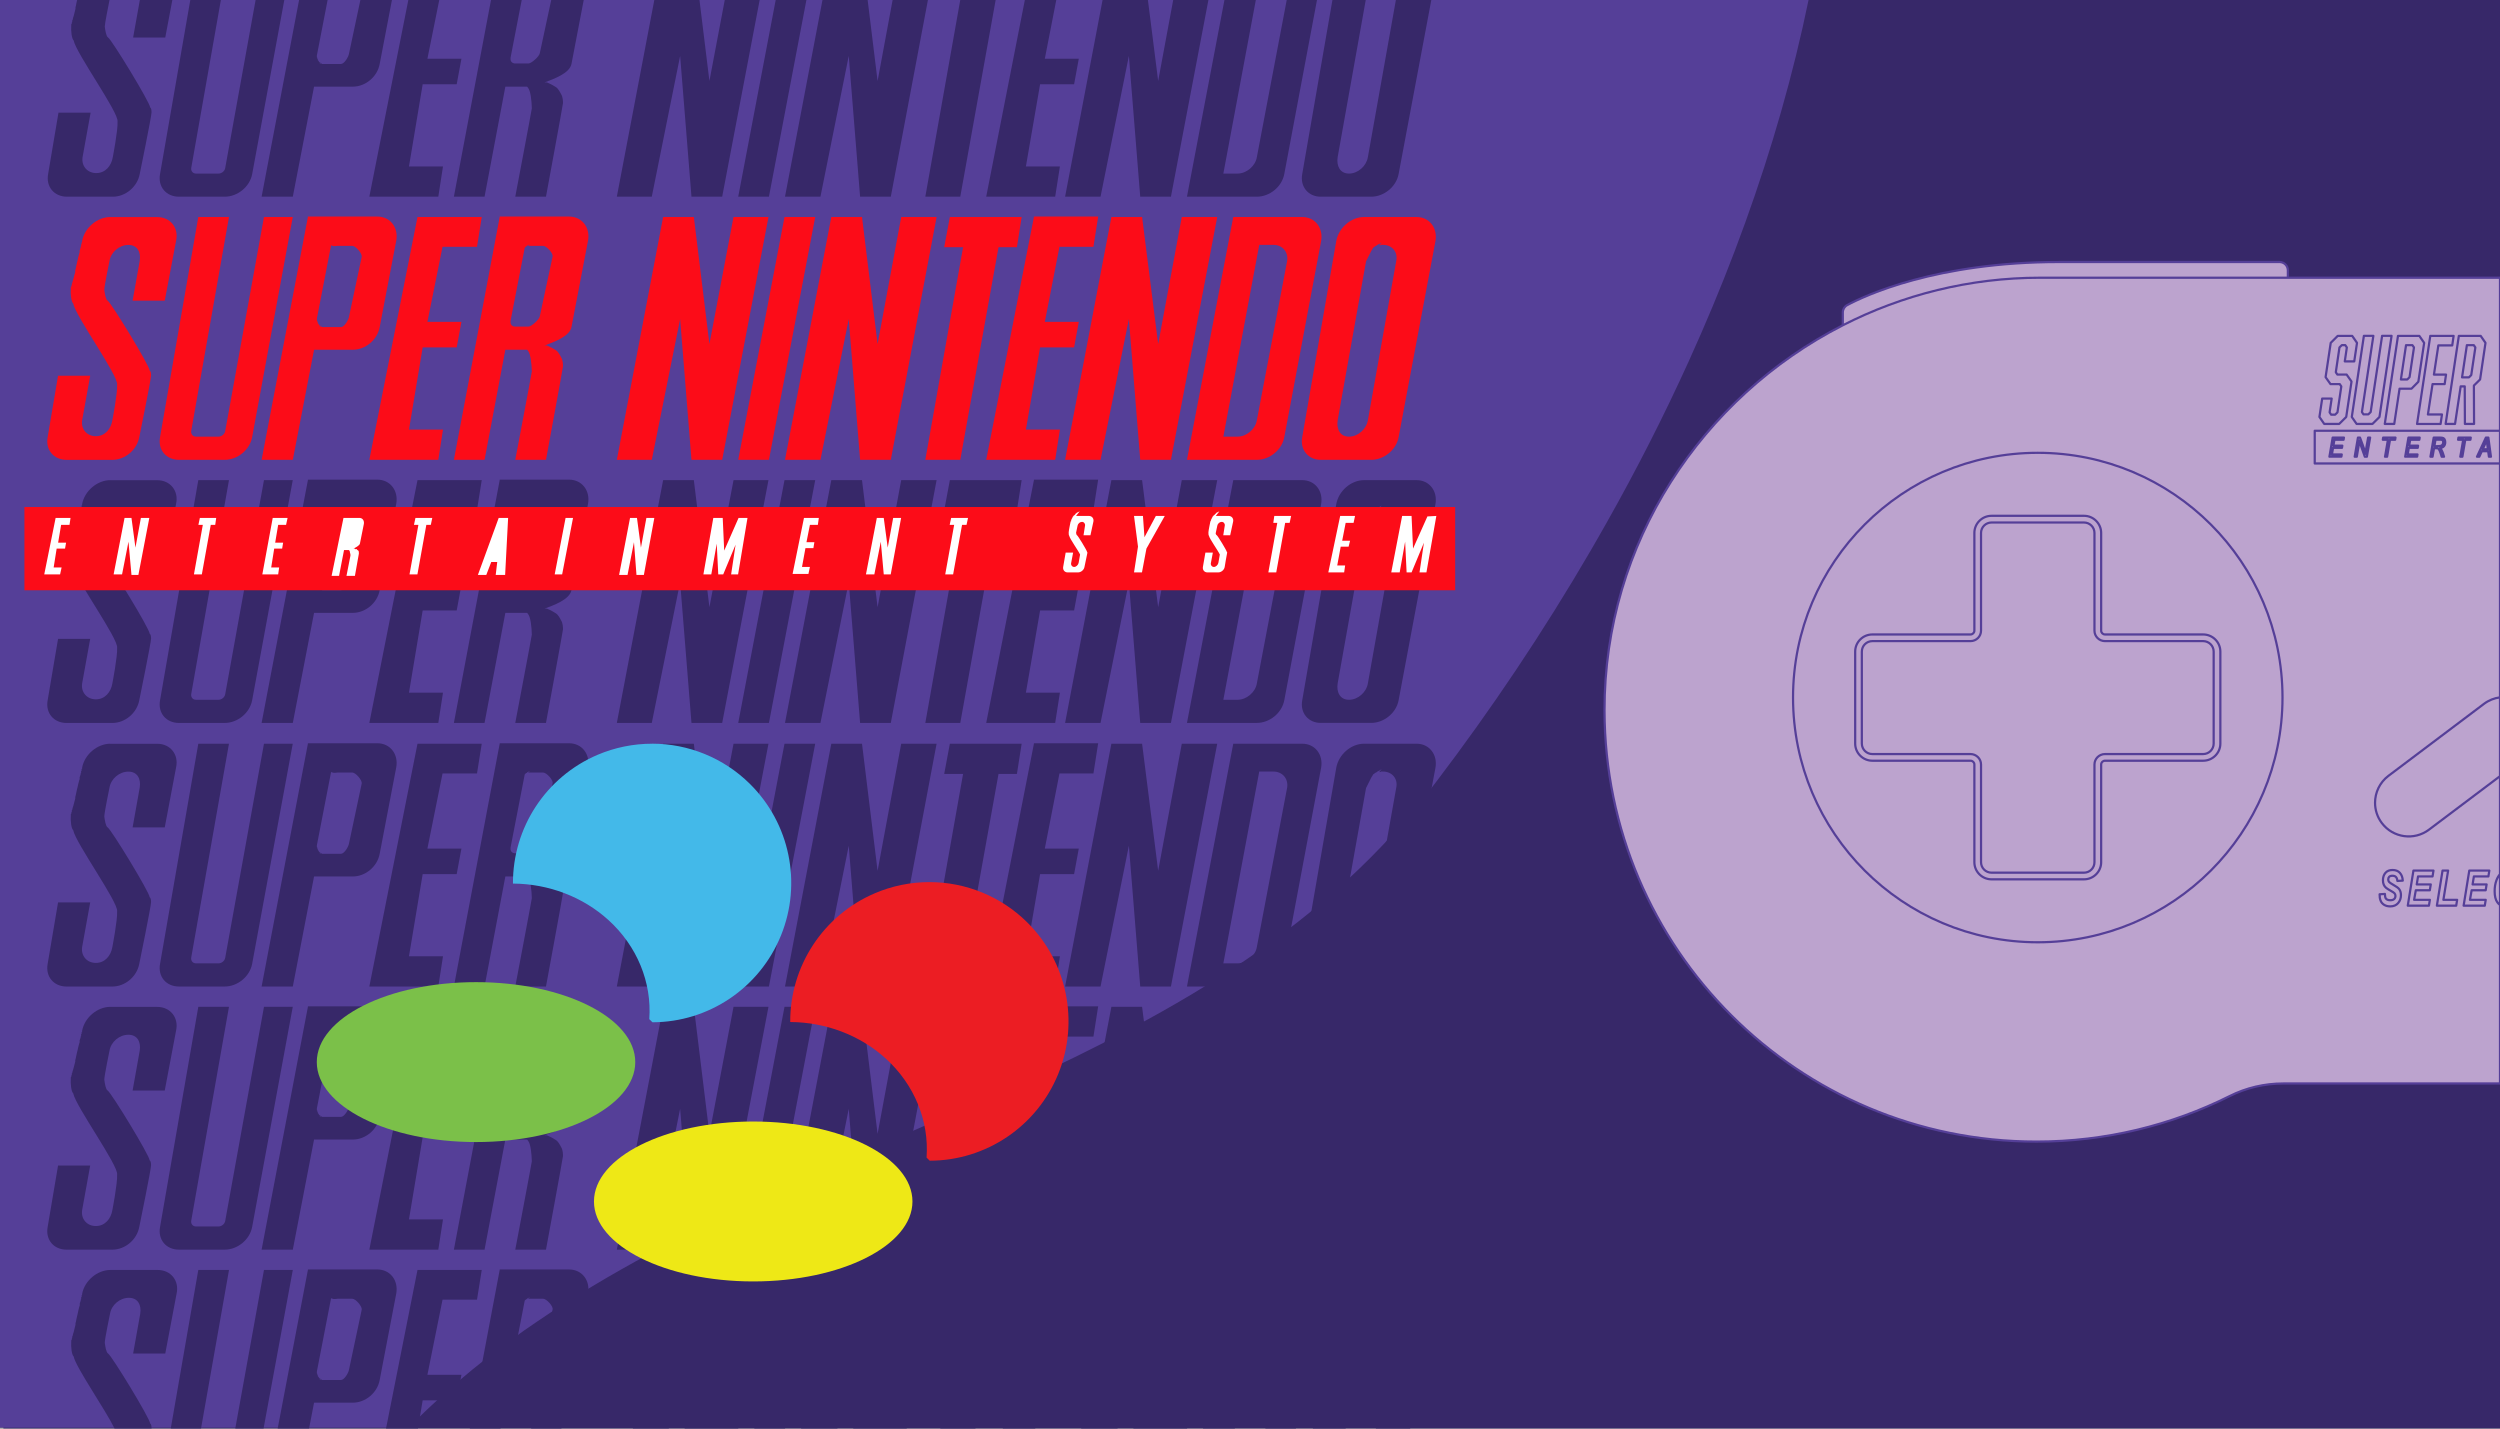 <?xml version="1.0" encoding="UTF-8"?>
<svg id="Layer_1" data-name="Layer 1" xmlns="http://www.w3.org/2000/svg" viewBox="0 0 560 320">
  <rect x="0" y="0" width="560" height="320" fill="#808080" stroke="none"/>
  <defs>
    <style>
      .cls-1 {
        fill: #372869;
      }

      .cls-2 {
        fill: #7bc049;
      }

      .cls-3 {
        fill: #fff;
      }

      .cls-4 {
        fill: #bca3ce;
        stroke: #553f98;
        stroke-linejoin: round;
        stroke-width: .5px;
      }

      .cls-5 {
        fill: #eee816;
      }

      .cls-6 {
        fill: #43b9e9;
      }

      .cls-7 {
        fill: #fc0c18;
      }

      .cls-8 {
        fill: #ec1d23;
      }

      .cls-9 {
        fill: #553f98;
      }
    </style>
  </defs>
  <rect class="cls-1" x=".76" y="-.02" width="559.24" height="320"/>
  <path class="cls-9" d="M405.14-.12c-3.45,16.81-8.27,33.52-14.2,49.97-.77,2.14-1.56,4.27-2.37,6.4-3.15,8.31-6.6,16.53-10.28,24.65-5.58,12.3-11.73,24.36-18.36,36.11-.66,1.19-1.34,2.38-2.03,3.56-.5.88-1,1.74-1.5,2.61h0c-10.64,18.29-22.38,35.76-34.79,52.08-48.21,64.41-136.13,76.41-201.3,120.77-3.92,2.65-7.76,5.44-11.5,8.36-1.03.8-2.04,1.61-3.05,2.44-1.96,1.61-3.9,3.27-5.82,5-2.85,2.53-5.66,5.19-8.43,7.96H-.37V-.12h405.51Z"/>
  <path class="cls-7" d="M24.74,48.61c-2.96,0-5.82,2.43-6.35,5.4v.32l-.11-.11v.42l-.11.11v.42l-.11.11v.21l-.11.32-.11.32v.42l-.11.32-.11.42-.11.42-.11.53-.11.42-.21.95-.11.53-.11.42v.32l-.11.42-.11.42-.11.42-.11.42-.11.32-.11.42v.11l-.11.11v.32l-.11.21v.21l-.11.11v.21c-.11,1.27.11,3.07.53,3.39.53,2.86,10.16,16.19,9.84,18.2.11,1.9-1.06,7.94-1.06,7.94-.32,2.01-1.69,3.6-3.7,3.6s-3.39-1.59-3.07-3.6l1.8-9.95h-7.2l-2.33,13.76c-.53,2.86,1.38,5.08,4.23,5.08h10.26c2.86,0,5.5-2.22,6.03-5.08,0,0,2.65-12.91,2.65-13.86s-.32-1.06-.32-1.06c0-1.06-8.57-15.13-9.42-15.66-.42-.21-.63-1.59-.74-2.43,0-.85,1.16-6.45,1.16-6.45.32-2.01,2.22-3.6,4.23-3.6s2.86,1.59,2.54,3.6l-1.59,8.89h7.2l2.54-13.44c.63-2.86-1.27-5.29-4.23-5.29h-10.58Z"/>
  <path class="cls-7" d="M44.42,48.61l-8.57,49.31c-.53,2.86,1.38,5.08,4.23,5.08h10.26c2.86,0,5.61-2.22,6.14-5.08l9.1-49.31h-6.45l-8.68,47.93c-.11.74-.85,1.27-1.48,1.27h-5.08c-.74,0-1.16-.63-1.06-1.27l8.46-47.93h-6.88Z"/>
  <path class="cls-7" d="M84.53,48.51h-15.56v.1l-10.37,54.39h6.99l4.76-24.66h8.67c2.86,0,5.51-2.22,6.03-5.07l3.71-19.37c.53-2.96-1.38-5.39-4.23-5.39ZM78.18,70.94c-.11.74-1.06,2.33-1.8,2.33h-4.23l-.11-.11h-.42v-.11h.21l-.11-.1h-.1l-.21-.21v-.11l-.11-.1-.11-.11v-.21l-.1-.11v-.21l-.11-.11v-.42l3.18-16.4c.74.32,1.05.11,1.48.11h3.28c.74,0,2.22,1.69,2.11,2.43l-2.85,13.44Z"/>
  <polygon class="cls-7" points="93.52 48.61 82.73 103 98.18 103 99.23 96.23 91.61 96.23 94.68 77.82 102.3 77.82 103.36 72.1 95.74 72.1 99.13 55.28 106.85 55.28 107.91 48.61 93.52 48.61"/>
  <path class="cls-7" d="M127.48,48.51h-15.55v.1l-10.26,54.39h6.87l4.66-24.66h4.87c.63.64.74,1.7.84,2.23.11.84.22,1.8.22,2.64-.11.85-3.71,19.79-3.71,19.79h6.88s3.81-20.63,3.81-20.95,0-1.38-.42-2.01c-.22-.43-.64-1.27-1.17-1.59-.95-.63-2.01-1.06-2.01-1.06h-.53c2.01-.74,5.61-2.01,6.03-4.12l3.71-19.37c.53-2.96-1.38-5.39-4.24-5.39ZM120.92,70.83c-.1.74-1.9,2.33-2.54,2.33h-2.96c-.63,0-1.06-.42-1.06-.95v-.32l3.18-16.4.32-.32h.1l.11-.1.1-.11h.11l.1-.11h.11l.11-.1h.1l-.42.32h3.39c.74,0,2.32,1.69,2.11,2.43l-2.86,13.33Z"/>
  <polygon class="cls-7" points="148.54 48.61 138.17 103 146 103 152.35 71.47 154.89 103 161.77 103 172.14 48.61 164.31 48.61 158.91 77.07 155.42 48.61 148.54 48.61"/>
  <polygon class="cls-7" points="175.73 48.61 165.36 103 172.24 103 182.61 48.61 175.73 48.61 175.73 48.61"/>
  <polygon class="cls-7" points="186.21 48.61 175.84 103 183.78 103 190.12 71.47 192.66 103 199.54 103 209.8 48.61 201.87 48.61 196.58 77.07 193.09 48.61 186.21 48.61 186.21 48.61"/>
  <polygon class="cls-7" points="212.77 48.61 211.5 55.38 215.73 55.38 207.27 103 215.1 103 223.67 55.38 227.79 55.38 228.85 48.61 212.77 48.61 212.77 48.61"/>
  <polygon class="cls-7" points="231.6 48.61 220.91 103 236.36 103 237.42 96.23 229.8 96.23 232.98 77.82 240.6 77.82 241.65 72.1 234.04 72.1 237.32 55.28 244.93 55.28 245.99 48.51 231.6 48.51 231.6 48.61"/>
  <polygon class="cls-7" points="248.95 48.61 238.58 103 246.52 103 252.87 71.47 255.41 103 262.29 103 272.66 48.61 264.72 48.61 259.43 77.07 255.83 48.61 248.95 48.61 248.95 48.61"/>
  <path class="cls-7" d="M291.7,48.61h-15.45l-10.37,54.39h15.66c2.86,0,5.61-2.22,6.14-5.08l8.25-43.91c.53-2.96-1.37-5.4-4.23-5.4ZM288.32,58.45l-6.78,35.66c-.31,2.01-2.32,3.7-4.33,3.7h-3.18l8.04-42.96h3.18c2.01,0,3.38,1.59,3.07,3.6Z"/>
  <path class="cls-7" d="M317.31,48.61h-11.75c-2.96,0-5.71,2.44-6.24,5.4l-7.62,43.91c-.53,2.86,1.38,5.08,4.13,5.08h11.32c2.86,0,5.61-2.22,6.14-5.08l8.25-43.91c.53-2.96-1.38-5.4-4.23-5.4ZM312.76,58.45l-6.35,35.66c-.32,2.01-2.22,3.7-4.23,3.7s-2.86-1.69-2.54-3.7l6.35-35.55.1-.21.11-.22.1-.21.11-.21.1-.21.11-.21.11-.21.1-.22.11-.21.1-.21.22-.42.1-.11.11-.21.1-.21.21-.11.22-.21.21-.1.21-.11.11-.11.21-.1.21-.11.21-.1.11-.11.21-.1-.53.63h.21l.21-.11h.43c2.01,0,3.38,1.59,2.96,3.6Z"/>
  <path class="cls-1" d="M33.95,25.12c0,.95-2.65,13.86-2.65,13.86-.53,2.86-3.17,5.08-6.03,5.08h-10.26c-2.86,0-4.76-2.22-4.23-5.08l2.32-13.75h7.2l-1.8,9.94c-.32,2.01,1.06,3.6,3.07,3.6s3.38-1.59,3.7-3.6c0,0,1.17-6.03,1.06-7.93.32-2.01-9.31-15.34-9.84-18.2-.42-.32-.63-2.12-.53-3.39v-.21l.11-.11v-.21l.1-.21v-.32l.11-.1v-.11l.1-.42.11-.32.11-.42.1-.42.11-.43.1-.42v-.32l.11-.42.1-.53.16-.7h7.26c-.27,1.35-1.07,5.29-1.07,5.99.11.85.32,2.22.74,2.43.85.53,9.42,14.61,9.42,15.66,0,0,.32.11.32,1.06Z"/>
  <polygon class="cls-1" points="38.61 -.02 37.02 8.4 29.82 8.4 31.33 -.02 38.61 -.02"/>
  <path class="cls-1" d="M63.69-.02l-7.2,39c-.53,2.86-3.28,5.08-6.14,5.08h-10.26c-2.86,0-4.77-2.22-4.24-5.08L42.63-.02h6.85l-6.64,37.63c-.11.63.31,1.27,1.05,1.27h5.08c.64,0,1.38-.53,1.48-1.27L57.26-.02h6.43Z"/>
  <path class="cls-1" d="M80.73-.02l-2.55,12.02c-.11.74-1.06,2.33-1.8,2.33h-4.23l-.11-.11h-.42v-.1h.21l-.11-.11h-.1l-.21-.21v-.11l-.11-.1-.11-.11v-.21l-.1-.1v-.22l-.11-.1v-.43L73.39-.02h-6.39l-8.4,44.08h6.99l4.76-24.65h8.67c2.86,0,5.51-2.22,6.03-5.08L87.8-.02h-7.07Z"/>
  <polygon class="cls-1" points="94.68 18.88 91.61 37.29 99.23 37.29 98.18 44.06 82.73 44.06 91.47 -.02 98.4 -.02 95.74 13.16 103.36 13.16 102.3 18.88 94.68 18.88"/>
  <path class="cls-1" d="M123.48-.02l-2.56,11.92c-.1.74-1.9,2.32-2.54,2.32h-2.96c-.63,0-1.06-.42-1.06-.95v-.32L116.87-.02h-6.88l-8.32,44.08h6.87l4.66-24.65h4.87c.63.63.74,1.69.84,2.22.11.85.22,1.8.22,2.64-.11.85-3.71,19.79-3.71,19.79h6.88s3.81-20.63,3.81-20.95,0-1.37-.42-2.01c-.22-.42-.64-1.27-1.17-1.59-.95-.63-2.01-1.05-2.01-1.05h-.53c2.01-.75,5.61-2.02,6.03-4.13L130.76-.02h-7.28Z"/>
  <polygon class="cls-1" points="170.17 -.02 161.77 44.06 154.89 44.06 152.35 12.53 146 44.06 138.17 44.06 146.57 -.02 156.68 -.02 158.91 18.14 162.35 -.02 170.17 -.02"/>
  <polygon class="cls-1" points="180.64 -.02 172.24 44.06 165.36 44.06 173.76 -.02 180.64 -.02"/>
  <polygon class="cls-1" points="207.86 -.02 199.54 44.06 192.66 44.06 190.12 12.53 183.78 44.06 175.84 44.06 184.24 -.02 194.35 -.02 196.58 18.14 199.95 -.02 207.86 -.02"/>
  <polygon class="cls-1" points="223.03 -.02 215.1 44.06 207.27 44.06 215.1 -.02 223.03 -.02"/>
  <polygon class="cls-1" points="232.98 18.88 229.8 37.29 237.42 37.29 236.36 44.06 220.91 44.06 229.57 -.02 236.61 -.02 234.04 13.16 241.65 13.16 240.6 18.88 232.98 18.88"/>
  <polygon class="cls-1" points="270.69 -.02 262.29 44.06 255.41 44.06 252.87 12.53 246.52 44.06 238.58 44.06 246.98 -.02 257.13 -.02 259.43 18.14 262.8 -.02 270.69 -.02"/>
  <path class="cls-1" d="M288.23-.02l-6.69,35.19c-.31,2.01-2.32,3.71-4.33,3.71h-3.18L281.31-.02h-7.03l-8.4,44.08h15.66c2.86,0,5.61-2.22,6.14-5.08L295.01-.02h-6.78Z"/>
  <path class="cls-1" d="M312.68-.02l-6.27,35.19c-.32,2.01-2.22,3.71-4.23,3.71s-2.86-1.7-2.54-3.71L305.93-.02h-7.46l-6.77,39c-.53,2.86,1.38,5.08,4.13,5.08h11.32c2.86,0,5.61-2.22,6.14-5.08L320.62-.02h-7.94Z"/>
  <path class="cls-1" d="M24.74,107.55c-2.96,0-5.82,2.43-6.35,5.4v.32l-.11-.11v.42l-.11.11v.42l-.11.11v.21l-.11.32-.11.32v.42l-.11.32-.11.42-.11.42-.11.53-.11.42-.21.95-.11.53-.11.42v.32l-.11.42-.11.42-.11.42-.11.42-.11.32-.11.42v.11l-.11.11v.32l-.11.21v.21l-.11.11v.21c-.11,1.27.11,3.07.53,3.39.53,2.86,10.16,16.19,9.84,18.2.11,1.9-1.06,7.94-1.06,7.94-.32,2.01-1.69,3.6-3.7,3.6s-3.39-1.59-3.07-3.6l1.8-9.95h-7.2l-2.33,13.76c-.53,2.86,1.38,5.08,4.23,5.08h10.26c2.86,0,5.5-2.22,6.03-5.08,0,0,2.65-12.91,2.65-13.86s-.32-1.06-.32-1.06c0-1.06-8.57-15.13-9.42-15.66-.42-.21-.63-1.59-.74-2.43,0-.85,1.16-6.45,1.16-6.45.32-2.01,2.22-3.6,4.23-3.6s2.86,1.59,2.54,3.6l-1.59,8.89h7.2l2.54-13.44c.63-2.86-1.27-5.29-4.23-5.29h-10.58Z"/>
  <path class="cls-1" d="M44.42,107.55l-8.57,49.31c-.53,2.86,1.38,5.08,4.23,5.08h10.26c2.86,0,5.61-2.22,6.14-5.08l9.1-49.31h-6.45l-8.68,47.93c-.11.74-.85,1.27-1.48,1.27h-5.08c-.74,0-1.16-.63-1.06-1.27l8.46-47.93h-6.88Z"/>
  <path class="cls-1" d="M84.53,107.44h-15.56v.11l-10.37,54.38h6.99l4.76-24.65h8.67c2.86,0,5.51-2.22,6.03-5.08l3.71-19.36c.53-2.96-1.38-5.4-4.23-5.4ZM78.18,129.88c-.11.74-1.06,2.32-1.8,2.32h-4.23l-.11-.1h-.42v-.11h.21l-.11-.11h-.1l-.21-.21v-.1l-.11-.11-.11-.1v-.22l-.1-.1v-.21l-.11-.11v-.42l3.18-16.4c.74.31,1.05.1,1.48.1h3.28c.74,0,2.22,1.7,2.11,2.44l-2.85,13.44Z"/>
  <polygon class="cls-1" points="93.52 107.55 82.73 161.94 98.18 161.94 99.23 155.16 91.61 155.16 94.68 136.75 102.3 136.75 103.36 131.04 95.74 131.04 99.13 114.21 106.85 114.21 107.91 107.55 93.52 107.55"/>
  <path class="cls-1" d="M127.48,107.44h-15.55v.11l-10.26,54.38h6.87l4.66-24.65h4.87c.63.64.74,1.69.84,2.22.11.85.22,1.8.22,2.65-.11.84-3.71,19.78-3.71,19.78h6.88s3.81-20.63,3.81-20.95,0-1.37-.42-2.01c-.22-.42-.64-1.26-1.17-1.58-.95-.64-2.01-1.06-2.01-1.06h-.53c2.01-.74,5.61-2.01,6.03-4.13l3.71-19.36c.53-2.96-1.38-5.4-4.24-5.4ZM120.92,129.77c-.1.74-1.9,2.33-2.54,2.33h-2.96c-.63,0-1.06-.43-1.06-.96v-.31l3.18-16.4.32-.32h.1l.21-.21h.11l.1-.11h.11l.11-.1h.1l-.42.31h3.39c.74,0,2.32,1.7,2.11,2.44l-2.86,13.33Z"/>
  <polygon class="cls-1" points="148.54 107.55 138.17 161.94 146 161.94 152.35 130.4 154.89 161.94 161.77 161.94 172.14 107.55 164.31 107.55 158.91 136.01 155.42 107.55 148.54 107.55"/>
  <polygon class="cls-1" points="175.73 107.55 165.36 161.94 172.24 161.94 182.61 107.55 175.73 107.55 175.73 107.55"/>
  <polygon class="cls-1" points="186.21 107.55 175.84 161.94 183.78 161.94 190.12 130.4 192.66 161.94 199.54 161.94 209.8 107.55 201.87 107.55 196.58 136.01 193.09 107.55 186.21 107.55 186.21 107.55"/>
  <polygon class="cls-1" points="212.77 107.55 211.5 114.32 215.73 114.32 207.27 161.94 215.1 161.94 223.67 114.32 227.79 114.32 228.85 107.55 212.77 107.55 212.77 107.55"/>
  <polygon class="cls-1" points="231.6 107.55 220.91 161.94 236.36 161.94 237.42 155.16 229.8 155.16 232.98 136.75 240.6 136.75 241.65 131.04 234.04 131.04 237.32 114.21 244.93 114.21 245.99 107.44 231.6 107.44 231.6 107.55"/>
  <polygon class="cls-1" points="248.95 107.55 238.58 161.94 246.52 161.94 252.87 130.4 255.41 161.94 262.29 161.94 272.66 107.55 264.72 107.55 259.43 136.01 255.83 107.55 248.95 107.55 248.95 107.55"/>
  <path class="cls-1" d="M291.7,107.55h-15.45l-10.37,54.38h15.66c2.86,0,5.61-2.22,6.14-5.07l8.25-43.92c.53-2.96-1.37-5.39-4.23-5.39ZM288.32,117.39l-6.78,35.66c-.31,2.01-2.32,3.7-4.33,3.7h-3.18l8.04-42.96h3.18c2.01,0,3.38,1.59,3.07,3.6Z"/>
  <path class="cls-1" d="M317.31,107.55h-11.75c-2.96,0-5.71,2.43-6.24,5.39l-7.62,43.92c-.53,2.85,1.38,5.07,4.13,5.07h11.32c2.86,0,5.61-2.22,6.14-5.07l8.25-43.92c.53-2.96-1.38-5.39-4.23-5.39ZM312.76,117.39l-6.35,35.66c-.32,2.01-2.22,3.7-4.23,3.7s-2.86-1.69-2.54-3.7l6.35-35.55.1-.22.11-.21.1-.21.11-.21.1-.21.11-.21.11-.22.1-.21.11-.21.1-.21.22-.42.1-.11.11-.21.1-.21.21-.11.22-.21.21-.11.21-.1.11-.11.21-.1.21-.11.21-.11.11-.1.21-.11-.53.64h.21l.21-.11h.43c2.01,0,3.38,1.59,2.96,3.6Z"/>
  <path class="cls-1" d="M24.74,225.53c-2.96,0-5.82,2.43-6.35,5.4v.32l-.11-.11v.42l-.11.11v.42l-.11.11v.21l-.11.32-.11.32v.42l-.11.32-.11.42-.11.42-.11.53-.11.42-.21.95-.11.53-.11.42v.32l-.11.42-.11.42-.11.42-.11.42-.11.32-.11.42v.11l-.11.11v.32l-.11.21v.21l-.11.11v.21c-.11,1.27.11,3.07.53,3.39.53,2.86,10.16,16.19,9.84,18.2.11,1.9-1.06,7.94-1.06,7.94-.32,2.01-1.69,3.6-3.7,3.6s-3.39-1.59-3.07-3.6l1.8-9.95h-7.2l-2.33,13.76c-.53,2.86,1.38,5.08,4.23,5.08h10.26c2.86,0,5.5-2.22,6.03-5.08,0,0,2.65-12.91,2.65-13.86s-.32-1.06-.32-1.06c0-1.06-8.57-15.13-9.42-15.66-.42-.21-.63-1.59-.74-2.43,0-.85,1.16-6.45,1.16-6.45.32-2.01,2.22-3.6,4.23-3.6s2.86,1.59,2.54,3.6l-1.59,8.89h7.2l2.54-13.44c.63-2.86-1.27-5.29-4.23-5.29h-10.58Z"/>
  <path class="cls-1" d="M44.42,225.53l-8.57,49.31c-.53,2.86,1.38,5.08,4.23,5.08h10.26c2.86,0,5.61-2.22,6.14-5.08l9.1-49.31h-6.45l-8.68,47.93c-.11.74-.85,1.27-1.48,1.27h-5.08c-.74,0-1.16-.63-1.06-1.27l8.46-47.93h-6.88Z"/>
  <path class="cls-1" d="M84.53,225.42h-15.56v.11l-10.37,54.39h6.99l4.76-24.66h8.67c2.86,0,5.51-2.22,6.03-5.08l3.71-19.36c.53-2.96-1.38-5.4-4.23-5.4ZM78.18,247.86c-.11.74-1.06,2.32-1.8,2.32h-4.23l-.11-.1h-.42v-.11h.21l-.11-.11h-.1l-.21-.21v-.1l-.11-.11-.11-.1v-.22l-.1-.1v-.21l-.11-.11v-.42l3.18-16.4c.74.31,1.05.1,1.48.1h3.28c.74,0,2.22,1.7,2.11,2.44l-2.85,13.44Z"/>
  <polygon class="cls-1" points="93.52 225.53 82.73 279.92 98.18 279.92 99.23 273.14 91.61 273.14 94.68 254.73 102.3 254.73 103.36 249.02 95.74 249.02 99.13 232.2 106.85 232.2 107.91 225.53 93.52 225.53"/>
  <path class="cls-1" d="M127.48,225.42h-15.55v.11l-10.26,54.39h6.87l4.66-24.66h4.87c.63.64.74,1.69.84,2.22.11.85.22,1.8.22,2.65-.11.85-3.71,19.79-3.71,19.79h6.88s3.81-20.64,3.81-20.96,0-1.37-.42-2.01c-.22-.42-.64-1.26-1.17-1.58-.95-.64-2.01-1.06-2.01-1.06h-.53c2.01-.74,5.61-2.01,6.03-4.13l3.71-19.36c.53-2.96-1.38-5.4-4.24-5.4ZM120.92,247.75c-.1.74-1.9,2.33-2.54,2.33h-2.96c-.63,0-1.06-.43-1.06-.96v-.31l3.18-16.4.32-.32h.1l.11-.11.1-.1h.11l.1-.11h.11l.11-.1h.1l-.42.31h3.39c.74,0,2.32,1.7,2.11,2.44l-2.86,13.33Z"/>
  <polygon class="cls-1" points="148.54 225.53 138.17 279.92 146 279.92 152.35 248.38 154.89 279.92 161.77 279.92 172.14 225.53 164.31 225.53 158.91 253.99 155.42 225.53 148.54 225.53"/>
  <polygon class="cls-1" points="175.73 225.53 165.36 279.92 172.24 279.92 182.61 225.53 175.73 225.53 175.73 225.53"/>
  <polygon class="cls-1" points="186.21 225.53 175.84 279.92 183.78 279.92 190.12 248.38 192.66 279.92 199.54 279.92 209.8 225.53 201.87 225.53 196.58 253.99 193.09 225.53 186.21 225.53 186.21 225.53"/>
  <polygon class="cls-1" points="212.77 225.53 211.5 232.3 215.73 232.3 207.27 279.92 215.1 279.92 223.67 232.3 227.79 232.3 228.85 225.53 212.77 225.53 212.77 225.53"/>
  <polygon class="cls-1" points="231.6 225.53 220.91 279.92 236.36 279.92 237.42 273.14 229.8 273.14 232.98 254.73 240.6 254.73 241.65 249.02 234.04 249.02 237.32 232.2 244.93 232.2 245.99 225.42 231.6 225.42 231.6 225.53"/>
  <polygon class="cls-1" points="248.95 225.53 238.58 279.92 246.52 279.92 252.87 248.38 255.41 279.92 262.29 279.92 272.66 225.53 264.72 225.53 259.43 253.99 255.83 225.53 248.95 225.53 248.95 225.53"/>
  <path class="cls-1" d="M291.7,225.53h-15.45l-10.37,54.39h15.66c2.86,0,5.61-2.23,6.14-5.08l8.25-43.92c.53-2.96-1.37-5.39-4.23-5.39ZM288.32,235.37l-6.78,35.66c-.31,2.01-2.32,3.7-4.33,3.7h-3.18l8.04-42.96h3.18c2.01,0,3.38,1.59,3.07,3.6Z"/>
  <path class="cls-1" d="M317.31,225.53h-11.75c-2.96,0-5.71,2.43-6.24,5.39l-7.62,43.92c-.53,2.85,1.38,5.08,4.13,5.08h11.32c2.86,0,5.61-2.23,6.14-5.08l8.25-43.92c.53-2.96-1.38-5.39-4.23-5.39ZM312.76,235.37l-6.35,35.66c-.32,2.01-2.22,3.7-4.23,3.7s-2.86-1.69-2.54-3.7l6.35-35.55.1-.22.11-.21.1-.21.11-.21.1-.21.11-.21.11-.22.1-.21.11-.21.1-.21.11-.21.11-.21.1-.11.11-.21.1-.21.21-.11.22-.21.21-.11.21-.1.11-.11.21-.1.42-.22.11-.1.21-.11-.53.64h.21l.21-.11h.43c2.01,0,3.38,1.59,2.96,3.6Z"/>
  <path class="cls-1" d="M24.74,166.59c-2.96,0-5.82,2.43-6.35,5.4v.32l-.11-.11v.42l-.11.11v.42l-.11.11v.21l-.11.32-.11.32v.42l-.11.32-.11.42-.11.42-.11.53-.11.42-.21.95-.11.53-.11.42v.32l-.11.42-.11.42-.11.42-.11.42-.11.32-.11.42v.11l-.11.11v.32l-.11.21v.21l-.11.11v.21c-.11,1.27.11,3.07.53,3.39.53,2.86,10.16,16.19,9.84,18.2.11,1.9-1.06,7.94-1.06,7.94-.32,2.01-1.69,3.6-3.7,3.6s-3.39-1.59-3.07-3.6l1.8-9.95h-7.2l-2.33,13.76c-.53,2.86,1.38,5.08,4.23,5.08h10.26c2.86,0,5.5-2.22,6.03-5.08,0,0,2.65-12.91,2.65-13.86s-.32-1.06-.32-1.06c0-1.06-8.57-15.13-9.42-15.66-.42-.21-.63-1.59-.74-2.43,0-.85,1.16-6.45,1.16-6.45.32-2.01,2.22-3.6,4.23-3.6s2.86,1.59,2.54,3.6l-1.59,8.89h7.2l2.54-13.44c.63-2.86-1.27-5.29-4.23-5.29h-10.58Z"/>
  <path class="cls-1" d="M44.42,166.59l-8.57,49.31c-.53,2.86,1.38,5.08,4.23,5.08h10.26c2.86,0,5.61-2.22,6.14-5.08l9.1-49.31h-6.45l-8.68,47.93c-.11.74-.85,1.27-1.48,1.27h-5.08c-.74,0-1.16-.63-1.06-1.27l8.46-47.93h-6.88Z"/>
  <path class="cls-1" d="M84.53,166.49h-15.56v.1l-10.37,54.39h6.99l4.76-24.65h8.67c2.86,0,5.51-2.23,6.03-5.08l3.71-19.37c.53-2.96-1.38-5.39-4.23-5.39ZM78.18,188.92c-.11.74-1.06,2.33-1.8,2.33h-4.23l-.11-.11h-.42v-.11h.21l-.11-.1h-.1l-.21-.21v-.11l-.11-.1-.11-.11v-.21l-.1-.11v-.21l-.11-.11v-.42l3.18-16.4c.74.32,1.05.11,1.48.11h3.28c.74,0,2.22,1.69,2.11,2.43l-2.85,13.44Z"/>
  <polygon class="cls-1" points="93.52 166.59 82.73 220.98 98.18 220.98 99.23 214.21 91.61 214.21 94.68 195.8 102.3 195.8 103.36 190.08 95.74 190.08 99.13 173.26 106.85 173.26 107.91 166.59 93.52 166.59"/>
  <path class="cls-1" d="M127.48,166.49h-15.55v.1l-10.26,54.39h6.87l4.66-24.65h4.87c.63.63.74,1.69.84,2.22.11.84.22,1.8.22,2.64-.11.85-3.71,19.79-3.71,19.79h6.88s3.81-20.63,3.81-20.95,0-1.38-.42-2.01c-.22-.42-.64-1.27-1.17-1.59-.95-.63-2.01-1.06-2.01-1.06h-.53c2.01-.74,5.61-2.01,6.03-4.12l3.71-19.37c.53-2.96-1.38-5.39-4.24-5.39ZM120.92,188.81c-.1.74-1.9,2.33-2.54,2.33h-2.96c-.63,0-1.06-.42-1.06-.95v-.32l3.18-16.4.32-.32h.1l.11-.1.1-.11h.11l.1-.11h.11l.11-.1h.1l-.42.32h3.39c.74,0,2.32,1.69,2.11,2.43l-2.86,13.33Z"/>
  <polygon class="cls-1" points="148.54 166.59 138.17 220.98 146 220.98 152.35 189.45 154.89 220.98 161.77 220.98 172.14 166.59 164.31 166.59 158.91 195.06 155.42 166.59 148.54 166.59"/>
  <polygon class="cls-1" points="175.73 166.59 165.36 220.98 172.24 220.98 182.61 166.59 175.73 166.59 175.73 166.59"/>
  <polygon class="cls-1" points="186.21 166.59 175.84 220.98 183.78 220.98 190.12 189.45 192.66 220.98 199.54 220.98 209.8 166.59 201.87 166.59 196.58 195.06 193.09 166.59 186.21 166.59 186.21 166.59"/>
  <polygon class="cls-1" points="212.77 166.59 211.5 173.36 215.73 173.36 207.27 220.98 215.1 220.98 223.67 173.36 227.79 173.36 228.85 166.59 212.77 166.59 212.77 166.59"/>
  <polygon class="cls-1" points="231.6 166.59 220.91 220.98 236.36 220.98 237.42 214.21 229.8 214.21 232.98 195.8 240.6 195.8 241.65 190.08 234.04 190.08 237.32 173.26 244.93 173.26 245.99 166.49 231.6 166.49 231.6 166.59"/>
  <polygon class="cls-1" points="248.95 166.59 238.58 220.98 246.52 220.98 252.87 189.45 255.41 220.98 262.29 220.98 272.66 166.59 264.72 166.59 259.43 195.06 255.83 166.59 248.95 166.59 248.95 166.59"/>
  <path class="cls-1" d="M291.7,166.59h-15.45l-10.37,54.39h15.66c2.86,0,5.61-2.22,6.14-5.08l8.25-43.91c.53-2.96-1.37-5.4-4.23-5.4ZM288.32,176.43l-6.78,35.66c-.31,2.01-2.32,3.7-4.33,3.7h-3.18l8.04-42.96h3.18c2.01,0,3.38,1.59,3.07,3.6Z"/>
  <path class="cls-1" d="M317.31,166.59h-11.75c-2.96,0-5.71,2.44-6.24,5.4l-7.62,43.91c-.53,2.86,1.38,5.08,4.13,5.08h11.32c2.86,0,5.61-2.22,6.14-5.08l8.25-43.91c.53-2.96-1.38-5.4-4.23-5.4ZM312.76,176.43l-6.35,35.66c-.32,2.01-2.22,3.7-4.23,3.7s-2.86-1.69-2.54-3.7l6.35-35.55.1-.21.11-.21.1-.22.11-.21.1-.21.11-.21.11-.21.1-.21.11-.22.1-.21.11-.21.11-.21.1-.11.11-.21.1-.21.21-.11.22-.21.21-.1.21-.11.11-.11.21-.1.21-.11.21-.1.11-.11.21-.1-.53.63h.21l.21-.11h.43c2.01,0,3.38,1.59,2.96,3.6Z"/>
  <path class="cls-1" d="M39.56,289.76l-2.54,13.43h-7.2l1.59-8.88c.32-2.01-.53-3.6-2.54-3.6s-3.92,1.59-4.23,3.6c0,0-1.17,5.6-1.17,6.45.11.85.32,2.22.74,2.43.85.53,9.42,14.61,9.42,15.66,0,0,.32.11.32,1.06,0,.02,0,.04-.01.07h-8.28c-2.17-4.4-8.74-13.81-9.17-16.15-.42-.32-.63-2.12-.53-3.39v-.21l.11-.1v-.22l.1-.21v-.31l.11-.11v-.11l.1-.42.11-.32.11-.42.1-.42.11-.43.1-.42v-.32l.11-.42.1-.53.22-.95.1-.42.11-.53.1-.43.11-.42.11-.32v-.42l.1-.32.11-.32v-.21l.1-.1v-.43l.11-.1v-.43l.1.11v-.32c.53-2.96,3.39-5.39,6.35-5.39h10.58c2.97,0,4.87,2.43,4.24,5.29Z"/>
  <polygon class="cls-1" points="44.42 284.47 51.3 284.47 45.03 319.98 38.25 319.98 44.42 284.47"/>
  <polygon class="cls-1" points="65.59 284.47 59.04 319.98 52.7 319.98 59.13 284.47 65.59 284.47"/>
  <path class="cls-1" d="M84.53,284.36h-15.56v.11l-6.77,35.51h7.03l1.12-5.78h8.67c2.86,0,5.51-2.22,6.03-5.08l3.71-19.36c.53-2.97-1.38-5.4-4.23-5.4ZM78.18,306.79c-.11.74-1.06,2.33-1.8,2.33h-4.23l-.11-.11h-.42v-.1h.21l-.11-.11h-.1l-.21-.21v-.11l-.11-.1-.11-.11v-.21l-.1-.1v-.22l-.11-.1v-.43l3.18-16.4c.74.32,1.05.11,1.48.11h3.28c.74,0,2.22,1.69,2.11,2.43l-2.85,13.44Z"/>
  <polygon class="cls-1" points="99.13 291.13 95.74 307.96 103.36 307.96 102.3 313.67 94.68 313.67 93.63 319.98 86.47 319.98 93.52 284.47 107.91 284.47 106.85 291.13 99.13 291.13"/>
  <path class="cls-1" d="M127.48,284.36h-15.55v.11l-6.7,35.51h6.88l1.09-5.78h4.87c.63.63.74,1.69.84,2.22.11.85.22,1.8.22,2.65-.01.09-.07.41-.16.91h6.78c.22-1.23.36-2.02.36-2.08,0-.32,0-1.37-.42-2.01-.22-.42-.64-1.27-1.17-1.58-.95-.64-2.01-1.06-2.01-1.06h-.53c2.01-.74,5.61-2.01,6.03-4.13l3.71-19.36c.53-2.97-1.38-5.4-4.24-5.4ZM120.92,306.69c-.1.74-1.9,2.32-2.54,2.32h-2.96c-.63,0-1.06-.42-1.06-.95v-.32l3.18-16.4.32-.31h.1l.11-.11.1-.11h.11l.1-.1h.11l.11-.11h.1l-.42.32h3.39c.74,0,2.32,1.69,2.11,2.43l-2.86,13.34Z"/>
  <polygon class="cls-1" points="172.14 284.47 165.37 319.98 153.37 319.98 152.35 307.32 149.8 319.98 141.77 319.98 148.54 284.47 155.42 284.47 158.91 312.93 164.31 284.47 172.14 284.47"/>
  <polygon class="cls-1" points="182.61 284.47 175.84 319.98 168.96 319.98 175.73 284.47 182.61 284.47"/>
  <polygon class="cls-1" points="209.8 284.47 203.1 319.98 191.14 319.98 190.12 307.32 187.57 319.98 179.44 319.98 186.21 284.47 193.09 284.47 196.58 312.93 201.87 284.47 209.8 284.47"/>
  <polygon class="cls-1" points="228.85 284.47 227.79 291.24 223.67 291.24 218.5 319.98 210.62 319.98 215.73 291.24 211.5 291.24 212.77 284.47 228.85 284.47"/>
  <polygon class="cls-1" points="237.32 291.13 234.04 307.96 241.65 307.96 240.6 313.67 232.98 313.67 231.89 319.98 224.62 319.98 231.6 284.47 231.6 284.36 245.99 284.36 244.93 291.13 237.32 291.13"/>
  <polygon class="cls-1" points="272.66 284.47 265.89 319.98 253.89 319.98 252.87 307.32 250.32 319.98 242.18 319.98 248.95 284.47 255.83 284.47 259.43 312.93 264.72 284.47 272.66 284.47"/>
  <path class="cls-1" d="M291.7,284.47h-15.45l-6.77,35.51h7.11l5.48-29.27h3.18c2.01,0,3.38,1.59,3.07,3.6l-4.88,25.67h6.83l5.66-30.12c.53-2.96-1.37-5.39-4.23-5.39Z"/>
  <path class="cls-1" d="M317.31,284.47h-11.75c-2.96,0-5.71,2.43-6.24,5.39l-5.23,30.12h7.33l4.57-25.57.1-.21.11-.21.1-.21.11-.21.1-.22.11-.21.11-.21.1-.21.11-.21.1-.21.11-.22.11-.21.1-.1.11-.21.1-.22.21-.1.22-.21.42-.22.11-.1.21-.11.21-.1.21-.11.11-.1.21-.11-.53.63h.21l.21-.1h.43c2.01,0,3.38,1.59,2.96,3.6l-4.57,25.67h7.69l5.66-30.12c.53-2.96-1.38-5.39-4.23-5.39Z"/>
  <g>
    <rect class="cls-7" x="5.47" y="113.57" width="320.49" height="18.65"/>
    <path class="cls-3" d="M241.04,115.57h2.89c.67,0,1.11.56,1,1.22l-.67,3.11h-1.55l.33-2.11c.11-.44-.22-.89-.67-.89s-.89.33-1,.89l-.33,1.55c0,.11.11.56.22.56.22.11,2.22,3.44,2.22,3.66,0,.11.11.22.11.22-.11.44-.67,3.22-.67,3.22-.11.67-.78,1.22-1.44,1.22h-2.33c-.67,0-1.11-.56-1-1.22l.56-3.22h1.67l-.44,2.33c-.11.44.22.89.67.89s.89-.44,1-.89l.33-1.89c-.33-.78-2.33-3.55-2.44-4.22-.11-.11-.11-.44-.11-.78s.44-2.44.44-2.44h.11v-.33l.11-.11v-.11l.11-.11v-.11l.11-.11v-.11l.11-.11.11-.11v-.11h.11l.11-.11.11-.11.11-.11v-.11h.11l.11-.11.11-.11h.11l.11-.11h.11l.11-.11h.11l-.78,1h0Z"/>
    <polygon class="cls-3" points="254.02 115.57 256.02 115.57 256.36 120.34 258.91 115.57 260.91 115.57 256.8 122.89 255.8 128.22 254.02 128.22 254.91 122.45 254.02 115.57 254.02 115.57"/>
    <path class="cls-3" d="M272.34,115.57h2.89c.67,0,1.11.56,1,1.22l-.67,3.11h-1.55l.33-2.11c.11-.44-.22-.89-.67-.89s-.89.33-1,.89l-.33,1.55c-.11.11.11.56.22.56.22.11,2.22,3.44,2.22,3.66.11.11.11.22.11.22-.11.44-.56,3.22-.56,3.22-.11.67-.78,1.22-1.44,1.22h-2.44c-.67,0-1.11-.56-1-1.22l.56-3.22h1.67l-.44,2.33c-.11.44.22.89.67.89s.89-.44,1-.89l.33-1.89c-.33-.78-2.33-3.55-2.44-4.22-.11-.11-.11-.44-.11-.78s.44-2.44.44-2.44l.11-.11v-.22l.11-.11v-.11l.11-.11v-.11l.11-.11v-.11l.11-.11.11-.11v-.11h.11l.11-.11.11-.11.11-.11.11-.11.11-.11.11-.11h.11l.11-.11h.11l.11-.11h.11l-.78,1h0Z"/>
    <polygon class="cls-3" points="285.44 115.57 289.21 115.57 288.88 117.12 287.88 117.12 285.88 128.22 284.11 128.22 286.11 117.12 285.22 117.12 285.44 115.57"/>
    <polygon class="cls-3" points="300.2 115.57 303.53 115.57 303.2 117.12 301.43 117.12 300.65 121.12 302.42 121.12 302.09 122.45 300.32 122.45 299.54 126.67 301.31 126.67 301.09 128.22 297.54 128.22 300.2 115.57 300.2 115.57"/>
    <polygon class="cls-3" points="314.08 115.57 316.19 115.57 316.52 122.89 319.74 115.68 321.74 115.57 319.52 128.22 317.97 128.22 318.96 121.56 316.19 128.22 315.08 128.22 314.75 121.34 313.53 128.22 311.64 128.22 314.08 115.57 314.08 115.57"/>
    <polygon class="cls-3" points="12.46 116.01 15.8 116.01 15.57 117.57 13.69 117.57 13.02 121.56 14.8 121.56 14.57 122.89 12.69 122.89 12.02 127.11 13.8 127.11 13.46 128.67 9.91 128.67 12.46 116.01"/>
    <polygon class="cls-3" points="27.9 116.01 29.45 116.01 30.34 122.67 31.56 116.01 33.45 116.01 31 128.78 29.45 128.78 28.78 121.34 27.34 128.67 25.45 128.67 27.9 116.01"/>
    <polygon class="cls-3" points="44.77 116.01 48.43 116.01 48.21 117.57 47.21 117.57 45.21 128.67 43.44 128.67 45.43 117.57 44.44 117.57 44.77 116.01 44.77 116.01"/>
    <polygon class="cls-3" points="61.09 116.01 64.42 116.01 64.08 117.57 62.31 117.57 61.64 121.56 63.42 121.56 63.2 122.89 61.42 122.89 60.75 127.11 62.53 127.11 62.31 128.67 58.76 128.67 61.09 116.01 61.09 116.01"/>
    <path class="cls-3" d="M76.96,116.01h3.55c.67,0,1.11.56,1,1.33l-.89,4.44c-.11.44-1,.89-1.44,1.11h.33v.11h.44l.11.11h-.22.11v.11h.22v.11h.11c.11.11.11.56.11.67s-.89,5-.89,5h-1.89s.89-4.44.89-4.55c0-.22,0-.44-.11-.67,0-.11,0-.33-.22-.56h-1.11l-1.11,5.77h-1.67l2.66-12.99Z"/>
    <polygon class="cls-3" points="93.06 116.01 96.83 116.01 96.5 117.57 95.5 117.57 93.5 128.67 91.73 128.67 93.72 117.57 92.73 117.57 93.06 116.01"/>
    <polygon class="cls-3" points="111.71 116.01 113.82 116.01 113.15 128.78 111.04 128.78 111.38 125.89 110.04 125.89 108.93 128.78 107.05 128.78 111.71 116.01"/>
    <polygon class="cls-3" points="126.69 116.01 128.36 116.01 125.92 128.67 124.25 128.67 126.69 116.01"/>
    <polygon class="cls-3" points="141.13 116.01 142.68 116.01 143.57 122.67 144.79 116.01 146.57 116.01 144.23 128.78 142.57 128.78 142.01 121.45 140.57 128.78 138.68 128.78 141.13 116.01"/>
    <polygon class="cls-3" points="159.78 116.01 161.89 116.01 162.22 123.34 165.44 116.01 167.44 116.01 165.33 128.67 163.77 128.67 164.77 122.01 162 128.67 160.89 128.67 160.55 121.78 159.33 128.67 157.56 128.67 159.78 116.01"/>
    <polygon class="cls-3" points="180.09 116.01 183.42 116.01 183.2 117.57 181.42 117.57 180.65 121.45 182.42 121.45 182.2 122.78 180.42 122.78 179.65 127 181.42 127 181.09 128.56 177.54 128.56 180.09 116.01 180.09 116.01"/>
    <polygon class="cls-3" points="196.41 116.01 197.96 116.01 198.85 122.67 200.07 116.01 201.85 116.01 199.52 128.67 197.96 128.67 197.3 121.34 195.85 128.67 193.97 128.67 196.41 116.01"/>
    <polygon class="cls-3" points="213.06 116.01 216.84 116.01 216.5 117.57 215.5 117.57 213.5 128.67 211.73 128.67 213.73 117.57 212.73 117.57 213.06 116.01"/>
    <path class="cls-3" d="M78.52,117.57q-.11,0-.22.11l-.78,3.77v.11c0,.11.11.22.22.22h.67c.22,0,.56-.33.67-.56l.67-3.11c0-.22-.33-.56-.44-.56h-.78Z"/>
    <polygon class="cls-3" points="111.71 121.34 110.49 124.56 111.38 124.56 111.71 121.34 111.71 121.34"/>
  </g>
  <g>
    <path class="cls-4" d="M412.79,79.23v-9.25c0-.68.37-1.31.97-1.63,3.95-2.12,19.94-9.66,47.53-9.66h49.33c1.03,0,1.86.83,1.86,1.86v12.36l-99.69,6.33h0Z"/>
    <path class="cls-4" d="M560,62.21v180.49h-48.54c-4.19,0-8.31.96-12.05,2.84-13.02,6.51-27.7,10.18-43.25,10.18-53.37,0-96.65-43.23-96.75-96.58-.07-37.48,21.84-70.17,53.38-86.28,13.32-6.8,28.37-10.65,44.2-10.65h103.01Z"/>
    <circle class="cls-4" cx="456.46" cy="156.25" r="54.82"/>
    <g>
      <path class="cls-4" d="M446.11,196.22c-1.71,0-3.1-1.38-3.1-3.09v-21.88c0-.88-.72-1.6-1.61-1.6h-21.99c-1.71,0-3.1-1.38-3.1-3.09v-20.6c0-1.7,1.39-3.09,3.1-3.09h21.99c.89,0,1.61-.72,1.61-1.6v-21.88c0-1.7,1.39-3.09,3.1-3.09h20.7c1.71,0,3.1,1.38,3.1,3.09v21.88c0,.88.72,1.6,1.61,1.6h21.99c1.71,0,3.1,1.38,3.1,3.09v20.6c0,1.7-1.39,3.09-3.1,3.09h-21.99c-.89,0-1.61.72-1.61,1.6v21.88c0,1.7-1.39,3.09-3.1,3.09h-20.7,0Z"/>
      <path class="cls-4" d="M493.5,142.12h-21.98c-.47,0-.86-.39-.86-.85v-21.89c0-2.11-1.73-3.84-3.85-3.84h-20.7c-2.13,0-3.85,1.73-3.85,3.84v21.89c0,.46-.39.85-.87.85h-21.98c-2.12,0-3.85,1.72-3.85,3.84v20.6c0,2.12,1.73,3.84,3.85,3.84h21.98c.48,0,.87.38.87.85v21.88c0,2.12,1.72,3.84,3.85,3.84h20.7c2.12,0,3.85-1.72,3.85-3.84v-21.88c0-.47.39-.85.86-.85h21.98c2.13,0,3.86-1.72,3.86-3.84v-20.6c0-2.12-1.73-3.84-3.86-3.84ZM495.86,166.56c0,1.29-1.05,2.35-2.36,2.35h-21.98c-1.3,0-2.36,1.05-2.36,2.34v21.88c0,1.3-1.05,2.35-2.35,2.35h-20.7c-1.3,0-2.36-1.05-2.36-2.35v-21.88c0-1.29-1.06-2.34-2.36-2.34h-21.98c-1.3,0-2.36-1.06-2.36-2.35v-20.6c0-1.3,1.06-2.35,2.36-2.35h21.98c1.3,0,2.36-1.05,2.36-2.34v-21.89c0-1.29,1.06-2.34,2.36-2.34h20.7c1.3,0,2.35,1.05,2.35,2.34v21.89c0,1.29,1.06,2.34,2.36,2.34h21.98c1.3,0,2.36,1.05,2.36,2.35v20.6Z"/>
    </g>
    <path class="cls-4" d="M560,156.21v17.65l-15.9,11.98c-3.33,2.51-8.06,1.85-10.57-1.48-1.03-1.36-1.52-2.95-1.52-4.54,0-2.28,1.04-4.55,3-6.03l21.39-16.12c1.09-.82,2.33-1.3,3.6-1.46Z"/>
    <g>
      <path class="cls-4" d="M525.69,77.83l-.35-.52h-.77l-.53.52-.82,5.55.35.52h2.07l1.1,1.56-1.19,7.94-1.57,1.56h-3.35l-1.08-1.56.62-4.12h2.12l-.46,3.09.35.52h.88l.53-.52.86-5.81-.35-.52h-2.07l-1.1-1.56,1.15-7.68,1.57-1.56h3.24l1.08,1.56-.62,4.15h-2.12l.46-3.11h0Z"/>
      <path class="cls-4" d="M531.43,94.96h-3.55l-1.08-1.56,2.71-18.17h2.12l-2.56,17.07.35.52h1.08l.53-.52,2.56-17.07h2.12l-2.71,18.17-1.57,1.56h0Z"/>
      <path class="cls-4" d="M541.93,75.24h-4.78l-2.96,19.72h2.12l1.19-7.89h2.67l1.54-1.56,1.3-8.71-1.08-1.56ZM539.74,84.48l-.5.52h-1.44l1.15-7.68h1.43l.35.51-.99,6.65Z"/>
      <path class="cls-4" d="M544.38,75.24h5.23l-.31,2.13h-3.11l-.99,6.54h2.71l-.31,2.13h-2.71l-1.04,6.8h3.15l-.31,2.13h-5.27l2.96-19.72h0Z"/>
      <path class="cls-4" d="M556.75,76.8l-1.08-1.56h-4.89l-2.96,19.72h2.11l1.26-8.41h.91l.04,8.41h2.05l-.04-8.59,1.39-1.37,1.21-8.2ZM553.56,84.01l-.51.52h-1.55l1.08-7.21h1.55l.35.51-.92,6.18Z"/>
    </g>
    <rect class="cls-4" x="518.5" y="96.49" width="41.5" height="7.33"/>
    <g>
      <path class="cls-4" d="M521.79,102.3l.73-4.28h2.52l-.08.48h-2.05l-.23,1.33h2l-.08.48h-2l-.25,1.49h2.2l-.08.48h-2.67Z"/>
      <path class="cls-4" d="M527.45,102.3l.73-4.28h.46l.59,1.61c.17.47.31.87.41,1.19.07.22.14.5.22.84.04-.37.1-.74.16-1.12l.44-2.52h.45l-.73,4.28h-.46l-.87-2.47c-.15-.44-.27-.83-.36-1.16-.02.28-.06.62-.13,1.03l-.44,2.6h-.46Z"/>
      <path class="cls-4" d="M534.25,102.3l.65-3.8h-1.15l.08-.48h2.76l-.08.48h-1.15l-.65,3.8h-.47Z"/>
      <path class="cls-4" d="M538.76,102.3l.73-4.28h2.52l-.08.48h-2.05l-.23,1.33h2l-.08.48h-2l-.25,1.49h2.2l-.08.48h-2.67Z"/>
      <path class="cls-4" d="M546.86,100.74c-.07-.12-.17-.25-.3-.36.39-.07.68-.21.88-.43.19-.22.29-.51.29-.89,0-.24-.05-.46-.14-.64-.06-.12-.17-.22-.31-.29s-.36-.11-.68-.11h-1.45l-.73,4.28h.47l.33-1.9h.53c.18,0,.31.02.39.07.08.04.16.13.24.27.11.2.22.46.31.76l.25.8h.52l-.26-.81c-.08-.25-.2-.5-.34-.75ZM545.92,99.94h-.62l.25-1.45h1.12c.18,0,.3.02.37.05.07.04.13.1.17.19.05.09.07.2.07.33,0,.14-.03.27-.08.39-.06.12-.13.22-.22.29-.1.08-.21.13-.34.16-.12.02-.36.04-.72.04Z"/>
      <path class="cls-4" d="M551.11,102.3l.65-3.8h-1.15l.08-.48h2.76l-.08.48h-1.15l-.65,3.8h-.47Z"/>
      <path class="cls-4" d="M557.39,98.02h-.55l-1.99,4.28h.52l.56-1.23h1.42l.17,1.23h.45l-.58-4.28ZM556.13,100.63h0s.57-1.27.57-1.27c.16-.34.27-.63.35-.88.02.29.05.65.1,1.07l.14,1.08h-1.16Z"/>
    </g>
    <g>
      <path class="cls-4" d="M533.03,200.32l1.19-.08c.01.49.08.82.19.99.18.28.52.42,1.01.42.41,0,.7-.09.89-.28s.27-.42.27-.69c0-.23-.07-.43-.22-.59-.1-.12-.39-.31-.86-.57s-.81-.48-1.03-.66c-.21-.18-.39-.41-.51-.69s-.18-.61-.18-.99c0-.66.18-1.21.55-1.65s.9-.65,1.6-.65,1.26.21,1.65.65c.39.43.6,1.01.64,1.73l-1.2.07c-.03-.37-.13-.66-.31-.86-.18-.2-.44-.3-.79-.3s-.59.08-.74.23c-.15.16-.22.35-.22.6,0,.22.07.41.2.56.13.15.43.35.9.62.7.39,1.14.71,1.33.95.28.36.42.82.42,1.38,0,.69-.21,1.29-.63,1.78-.42.49-1.01.74-1.77.74-.52,0-.97-.11-1.35-.34-.38-.23-.65-.54-.81-.95-.16-.4-.23-.87-.22-1.39h0Z"/>
      <path class="cls-4" d="M539.34,202.87l1.27-7.86h4.49l-.21,1.31h-3.25l-.29,1.79h3.14l-.21,1.31h-3.14l-.38,2.14h3.53l-.21,1.31h-4.74Z"/>
      <path class="cls-4" d="M545.86,202.87l1.27-7.86h1.25l-1.06,6.55h3.08l-.21,1.31h-4.33,0Z"/>
      <path class="cls-4" d="M551.85,202.87l1.27-7.86h4.49l-.21,1.31h-3.25l-.29,1.79h3.14l-.21,1.31h-3.14l-.38,2.14h3.53l-.21,1.31h-4.74Z"/>
      <path class="cls-4" d="M560,195.83v6.86c-.22-.13-.41-.31-.58-.55-.42-.57-.62-1.42-.62-2.52,0-.89.13-1.71.41-2.45.2-.54.46-.98.79-1.34Z"/>
    </g>
  </g>
  <g>
    <path class="cls-8" d="M208.2,197.59c-4.22,0-8.39.85-12.26,2.51-11.53,4.93-18.98,16.28-18.93,28.83,8.01.05,15.69,2.99,21.4,8.18,6.4,5.82,9.73,13.92,9.14,22.19l.71.7c12.64-.03,24-7.7,28.78-19.42,4.77-11.71,2.01-25.16-7-34.03-5.82-5.74-13.67-8.96-21.84-8.96Z"/>
    <path class="cls-6" d="M146.09,166.59c-4.22,0-8.39.85-12.26,2.5-11.53,4.93-18.98,16.28-18.93,28.83,8.01.05,15.69,2.99,21.4,8.18,6.4,5.82,9.73,13.92,9.14,22.19l.71.7c12.64-.03,24-7.7,28.78-19.42,4.77-11.71,2.01-25.16-7-34.03-5.82-5.74-13.67-8.95-21.84-8.96Z"/>
    <ellipse class="cls-2" cx="106.63" cy="237.91" rx="35.67" ry="17.91"/>
    <ellipse class="cls-5" cx="168.72" cy="269.13" rx="35.67" ry="17.91"/>
  </g>
</svg>